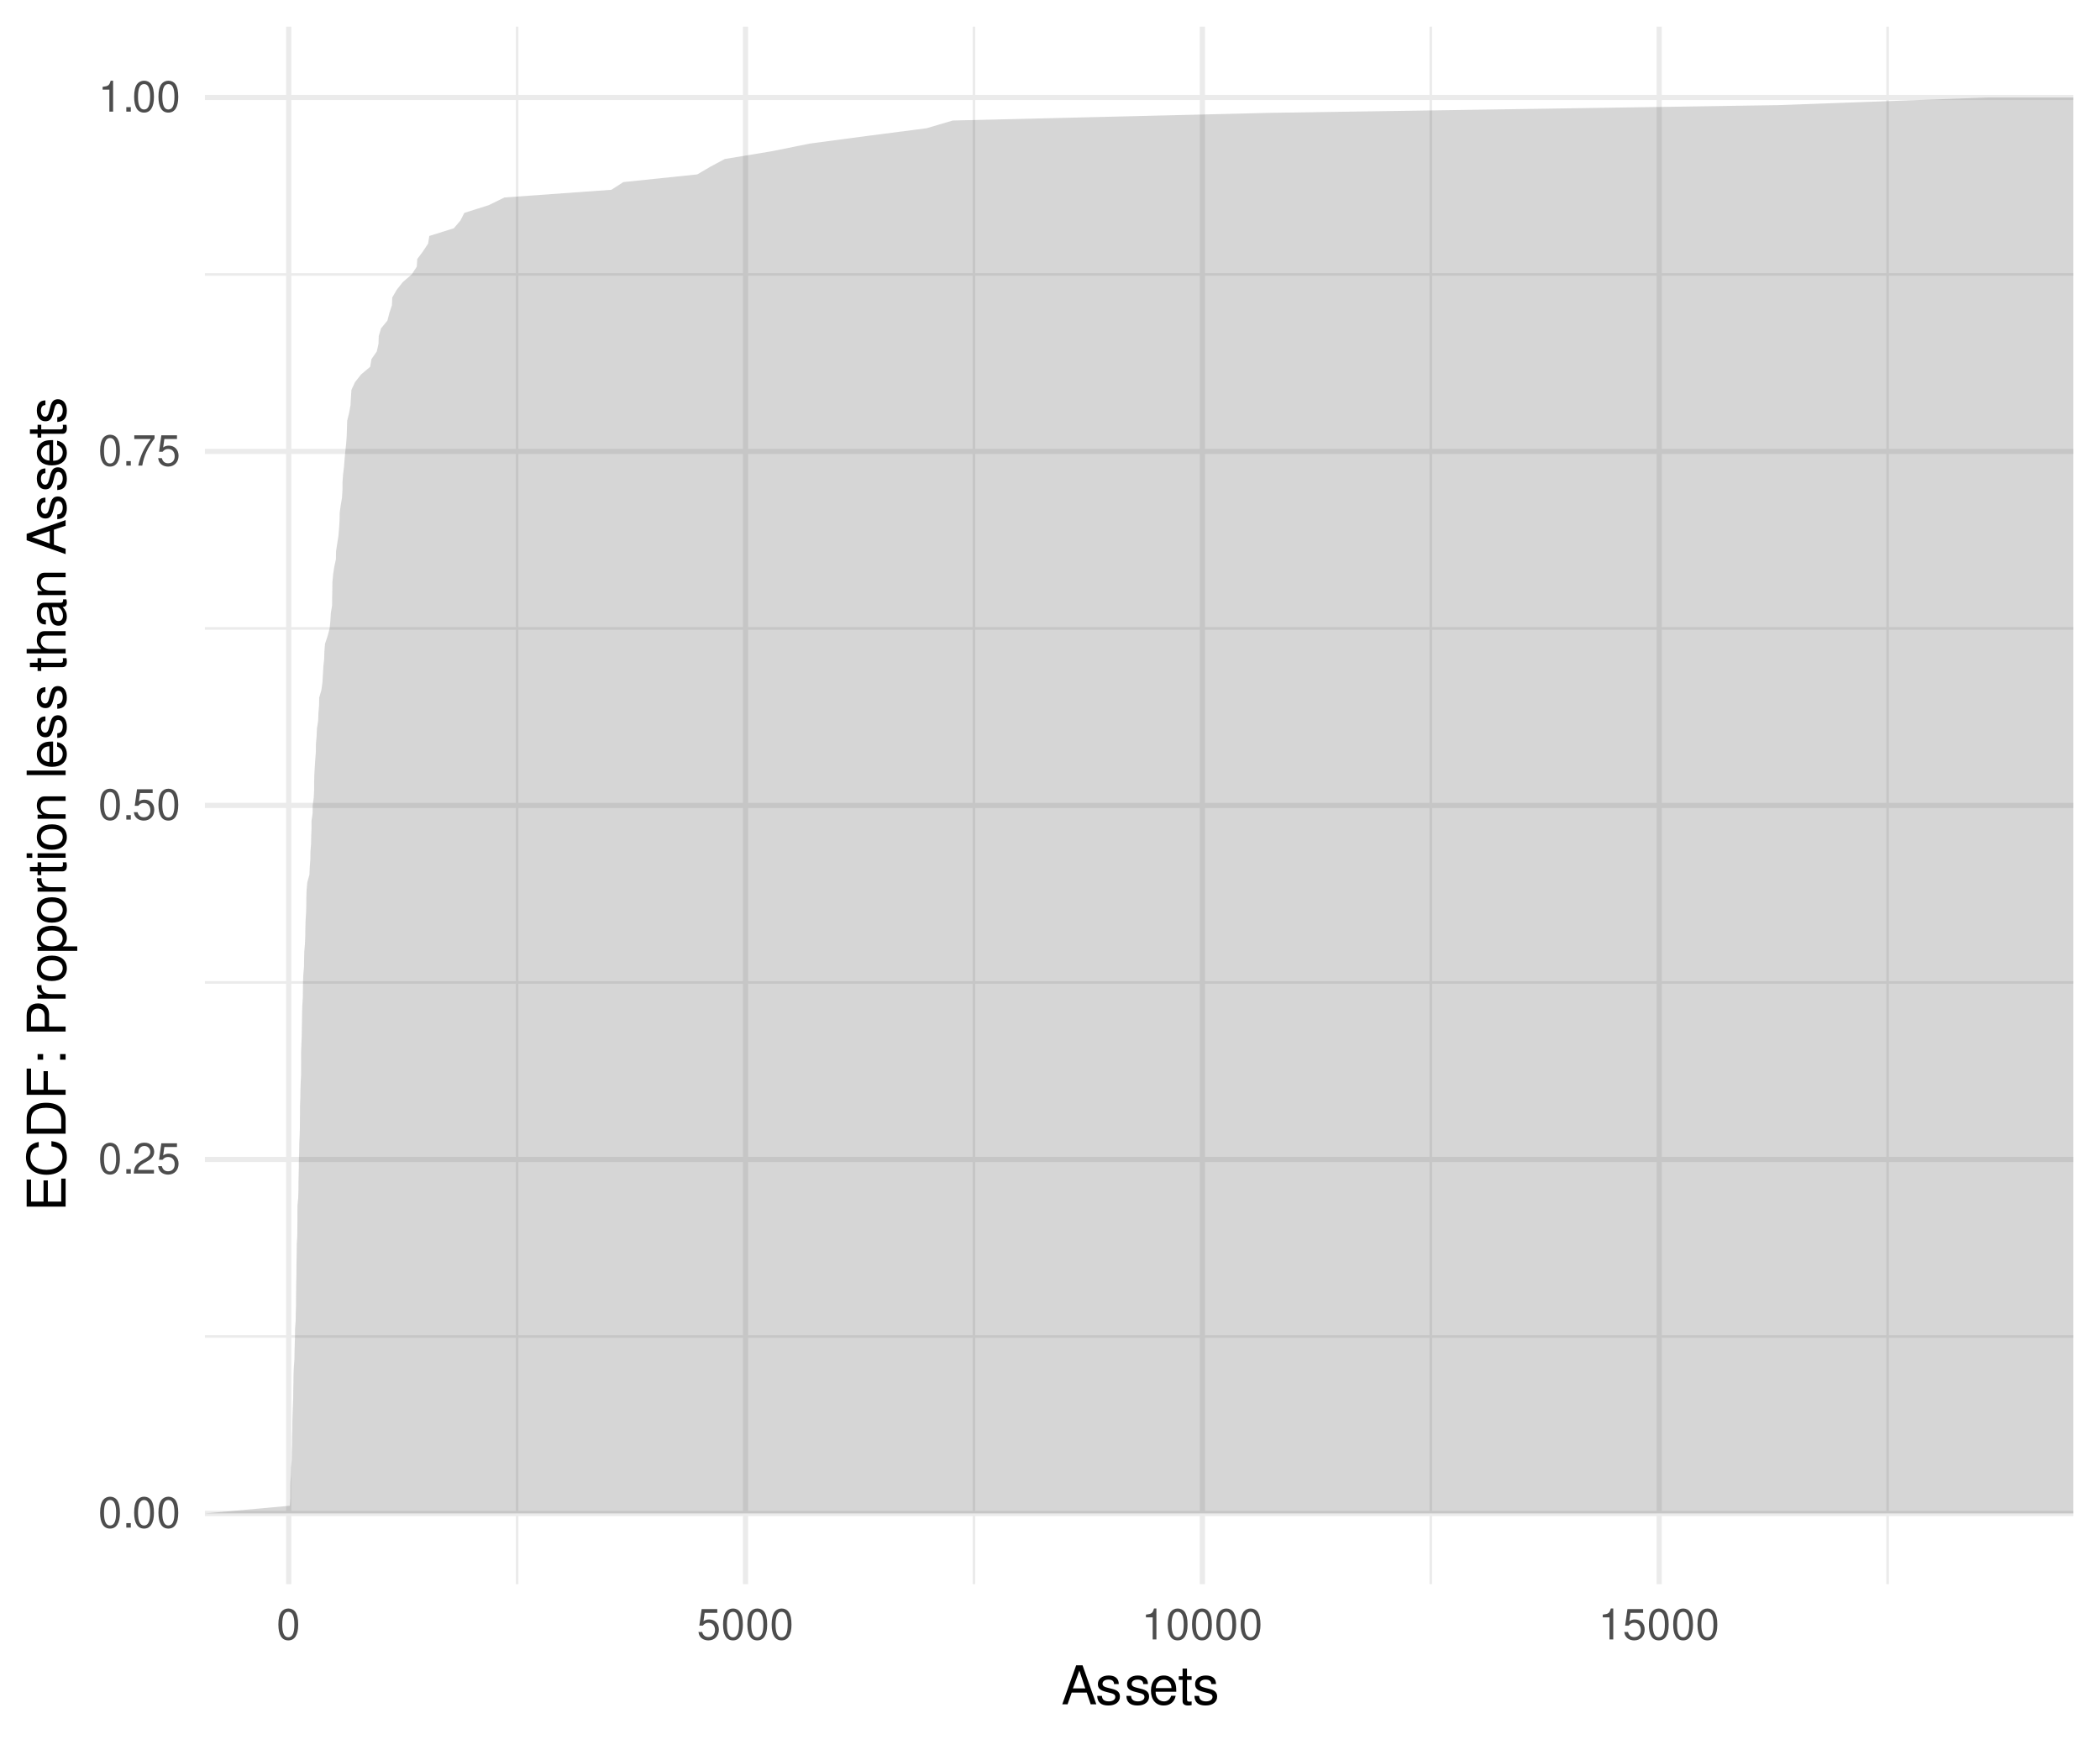 <?xml version="1.0" encoding="UTF-8"?>
<svg xmlns="http://www.w3.org/2000/svg" xmlns:xlink="http://www.w3.org/1999/xlink" width="432pt" height="360pt" viewBox="0 0 432 360" version="1.1">
<defs>
<g>
<symbol overflow="visible" id="glyph0-0">
<path style="stroke:none;" d=""/>
</symbol>
<symbol overflow="visible" id="glyph0-1">
<path style="stroke:none;" d="M 2.422 -6.359 C 1.844 -6.359 1.312 -6.094 0.984 -5.672 C 0.578 -5.109 0.375 -4.25 0.375 -3.078 C 0.375 -0.938 1.078 0.203 2.422 0.203 C 3.734 0.203 4.453 -0.938 4.453 -3.031 C 4.453 -4.25 4.266 -5.078 3.859 -5.672 C 3.531 -6.109 3.016 -6.359 2.422 -6.359 Z M 2.422 -5.672 C 3.25 -5.672 3.672 -4.828 3.672 -3.094 C 3.672 -1.281 3.266 -0.438 2.406 -0.438 C 1.578 -0.438 1.172 -1.312 1.172 -3.062 C 1.172 -4.828 1.578 -5.672 2.422 -5.672 Z M 2.422 -5.672 "/>
</symbol>
<symbol overflow="visible" id="glyph0-2">
<path style="stroke:none;" d="M 1.688 -0.922 L 0.766 -0.922 L 0.766 0 L 1.688 0 Z M 1.688 -0.922 "/>
</symbol>
<symbol overflow="visible" id="glyph0-3">
<path style="stroke:none;" d="M 4.453 -0.766 L 1.172 -0.766 C 1.25 -1.297 1.531 -1.625 2.297 -2.094 L 3.172 -2.594 C 4.047 -3.062 4.5 -3.719 4.5 -4.5 C 4.5 -5.031 4.281 -5.531 3.922 -5.875 C 3.547 -6.203 3.094 -6.359 2.5 -6.359 C 1.703 -6.359 1.125 -6.078 0.781 -5.531 C 0.547 -5.203 0.453 -4.797 0.438 -4.156 L 1.219 -4.156 C 1.234 -4.594 1.297 -4.844 1.406 -5.062 C 1.594 -5.438 2 -5.688 2.469 -5.688 C 3.172 -5.688 3.703 -5.172 3.703 -4.484 C 3.703 -3.969 3.406 -3.531 2.859 -3.219 L 2.047 -2.75 C 0.75 -2 0.375 -1.406 0.297 -0.016 L 4.453 -0.016 Z M 4.453 -0.766 "/>
</symbol>
<symbol overflow="visible" id="glyph0-4">
<path style="stroke:none;" d="M 4.188 -6.234 L 0.969 -6.234 L 0.5 -2.844 L 1.219 -2.844 C 1.578 -3.266 1.875 -3.422 2.359 -3.422 C 3.203 -3.422 3.719 -2.844 3.719 -1.922 C 3.719 -1.031 3.203 -0.484 2.359 -0.484 C 1.688 -0.484 1.266 -0.828 1.078 -1.531 L 0.312 -1.531 C 0.406 -1.016 0.5 -0.781 0.688 -0.547 C 1.031 -0.078 1.672 0.203 2.375 0.203 C 3.641 0.203 4.516 -0.719 4.516 -2.031 C 4.516 -3.266 3.688 -4.109 2.5 -4.109 C 2.062 -4.109 1.703 -4 1.344 -3.734 L 1.594 -5.469 L 4.188 -5.469 Z M 4.188 -6.234 "/>
</symbol>
<symbol overflow="visible" id="glyph0-5">
<path style="stroke:none;" d="M 4.578 -6.234 L 0.406 -6.234 L 0.406 -5.469 L 3.781 -5.469 C 2.281 -3.359 1.688 -2.047 1.219 0 L 2.047 0 C 2.391 -2 3.172 -3.719 4.578 -5.594 Z M 4.578 -6.234 "/>
</symbol>
<symbol overflow="visible" id="glyph0-6">
<path style="stroke:none;" d="M 2.281 -4.531 L 2.281 0 L 3.047 0 L 3.047 -6.359 L 2.547 -6.359 C 2.266 -5.391 2.094 -5.25 0.891 -5.094 L 0.891 -4.531 Z M 2.281 -4.531 "/>
</symbol>
<symbol overflow="visible" id="glyph1-0">
<path style="stroke:none;" d=""/>
</symbol>
<symbol overflow="visible" id="glyph1-1">
<path style="stroke:none;" d="M 5.219 -2.406 L 6.031 0 L 7.188 0 L 4.359 -8.016 L 3.047 -8.016 L 0.188 0 L 1.281 0 L 2.125 -2.406 Z M 4.922 -3.266 L 2.375 -3.266 L 3.703 -6.922 Z M 4.922 -3.266 "/>
</symbol>
<symbol overflow="visible" id="glyph1-2">
<path style="stroke:none;" d="M 4.812 -4.156 C 4.812 -5.297 4.062 -5.922 2.734 -5.922 C 1.391 -5.922 0.516 -5.234 0.516 -4.172 C 0.516 -3.266 0.984 -2.844 2.344 -2.516 L 3.203 -2.297 C 3.844 -2.141 4.094 -1.906 4.094 -1.5 C 4.094 -0.953 3.547 -0.594 2.75 -0.594 C 2.25 -0.594 1.844 -0.734 1.609 -0.984 C 1.469 -1.141 1.391 -1.312 1.344 -1.719 L 0.375 -1.719 C 0.422 -0.391 1.172 0.25 2.672 0.25 C 4.125 0.25 5.047 -0.469 5.047 -1.578 C 5.047 -2.438 4.562 -2.906 3.422 -3.172 L 2.547 -3.391 C 1.797 -3.562 1.469 -3.812 1.469 -4.219 C 1.469 -4.75 1.953 -5.078 2.688 -5.078 C 3.438 -5.078 3.828 -4.766 3.844 -4.156 Z M 4.812 -4.156 "/>
</symbol>
<symbol overflow="visible" id="glyph1-3">
<path style="stroke:none;" d="M 5.641 -2.578 C 5.641 -3.453 5.578 -3.984 5.406 -4.406 C 5.031 -5.359 4.156 -5.922 3.078 -5.922 C 1.469 -5.922 0.438 -4.703 0.438 -2.812 C 0.438 -0.906 1.438 0.25 3.062 0.25 C 4.375 0.25 5.297 -0.5 5.516 -1.75 L 4.594 -1.75 C 4.344 -0.984 3.828 -0.594 3.094 -0.594 C 2.516 -0.594 2.016 -0.859 1.703 -1.344 C 1.484 -1.672 1.406 -2 1.391 -2.578 Z M 1.422 -3.328 C 1.5 -4.391 2.141 -5.078 3.062 -5.078 C 4 -5.078 4.656 -4.359 4.656 -3.328 Z M 1.422 -3.328 "/>
</symbol>
<symbol overflow="visible" id="glyph1-4">
<path style="stroke:none;" d="M 2.797 -5.766 L 1.844 -5.766 L 1.844 -7.344 L 0.938 -7.344 L 0.938 -5.766 L 0.156 -5.766 L 0.156 -5.016 L 0.938 -5.016 L 0.938 -0.656 C 0.938 -0.062 1.328 0.25 2.047 0.25 C 2.281 0.25 2.484 0.234 2.797 0.172 L 2.797 -0.594 C 2.656 -0.562 2.547 -0.547 2.359 -0.547 C 1.953 -0.547 1.844 -0.656 1.844 -1.062 L 1.844 -5.016 L 2.797 -5.016 Z M 2.797 -5.766 "/>
</symbol>
<symbol overflow="visible" id="glyph2-0">
<path style="stroke:none;" d=""/>
</symbol>
<symbol overflow="visible" id="glyph2-1">
<path style="stroke:none;" d="M -3.656 -2.016 L -3.656 -6.375 L -4.547 -6.375 L -4.547 -2.016 L -7.109 -2.016 L -7.109 -6.547 L -8.016 -6.547 L -8.016 -0.984 L 0 -0.984 L 0 -6.75 L -0.906 -6.75 L -0.906 -2.016 Z M -3.656 -2.016 "/>
</symbol>
<symbol overflow="visible" id="glyph2-2">
<path style="stroke:none;" d="M -5.531 -7.281 C -7.297 -6.969 -8.156 -5.953 -8.156 -4.188 C -8.156 -3.109 -7.812 -2.25 -7.156 -1.656 C -6.359 -0.922 -5.219 -0.531 -3.922 -0.531 C -2.594 -0.531 -1.469 -0.938 -0.688 -1.688 C -0.047 -2.312 0.25 -3.109 0.25 -4.141 C 0.25 -6.109 -0.797 -7.203 -2.922 -7.453 L -2.922 -6.391 C -2.375 -6.297 -2 -6.188 -1.688 -6.031 C -1.016 -5.703 -0.656 -5.016 -0.656 -4.156 C -0.656 -2.562 -1.922 -1.547 -3.922 -1.547 C -5.984 -1.547 -7.25 -2.516 -7.25 -4.062 C -7.25 -4.719 -7.062 -5.328 -6.75 -5.656 C -6.469 -5.953 -6.141 -6.109 -5.531 -6.234 Z M -5.531 -7.281 "/>
</symbol>
<symbol overflow="visible" id="glyph2-3">
<path style="stroke:none;" d="M 0 -0.984 L 0 -4.062 C 0 -6.094 -1.516 -7.344 -4.016 -7.344 C -6.5 -7.344 -8.016 -6.109 -8.016 -4.062 L -8.016 -0.984 Z M -0.906 -2 L -7.109 -2 L -7.109 -3.891 C -7.109 -5.484 -6.047 -6.312 -4 -6.312 C -1.969 -6.312 -0.906 -5.484 -0.906 -3.891 Z M -0.906 -2 "/>
</symbol>
<symbol overflow="visible" id="glyph2-4">
<path style="stroke:none;" d="M -3.656 -2.016 L -3.656 -5.844 L -4.547 -5.844 L -4.547 -2.016 L -7.109 -2.016 L -7.109 -6.375 L -8.016 -6.375 L -8.016 -0.984 L 0 -0.984 L 0 -2.016 Z M -3.656 -2.016 "/>
</symbol>
<symbol overflow="visible" id="glyph2-5">
<path style="stroke:none;" d="M -1.141 -2.359 L -1.141 -1.203 L 0 -1.203 L 0 -2.359 Z M -5.766 -2.359 L -5.766 -1.203 L -4.625 -1.203 L -4.625 -2.359 Z M -5.766 -2.359 "/>
</symbol>
<symbol overflow="visible" id="glyph2-6">
<path style="stroke:none;" d=""/>
</symbol>
<symbol overflow="visible" id="glyph2-7">
<path style="stroke:none;" d="M -3.406 -2.031 L -3.406 -4.547 C -3.406 -5.172 -3.594 -5.672 -3.969 -6.094 C -4.406 -6.578 -4.922 -6.781 -5.672 -6.781 C -7.172 -6.781 -8.016 -5.891 -8.016 -4.312 L -8.016 -1 L 0 -1 L 0 -2.031 Z M -4.297 -2.031 L -7.109 -2.031 L -7.109 -4.156 C -7.109 -5.141 -6.594 -5.719 -5.703 -5.719 C -4.828 -5.719 -4.297 -5.141 -4.297 -4.156 Z M -4.297 -2.031 "/>
</symbol>
<symbol overflow="visible" id="glyph2-8">
<path style="stroke:none;" d="M -5.766 -0.766 L 0 -0.766 L 0 -1.688 L -2.984 -1.688 C -4.375 -1.688 -5 -2.266 -4.969 -3.531 L -5.891 -3.531 C -5.922 -3.375 -5.922 -3.281 -5.922 -3.172 C -5.922 -2.578 -5.578 -2.141 -4.719 -1.609 L -5.766 -1.609 Z M -5.766 -0.766 "/>
</symbol>
<symbol overflow="visible" id="glyph2-9">
<path style="stroke:none;" d="M -5.922 -2.984 C -5.922 -1.359 -4.781 -0.391 -2.844 -0.391 C -0.891 -0.391 0.25 -1.359 0.25 -3 C 0.25 -4.625 -0.906 -5.609 -2.797 -5.609 C -4.797 -5.609 -5.922 -4.656 -5.922 -2.984 Z M -5.078 -3 C -5.078 -4.031 -4.234 -4.656 -2.812 -4.656 C -1.438 -4.656 -0.594 -4.016 -0.594 -3 C -0.594 -1.984 -1.438 -1.359 -2.844 -1.359 C -4.234 -1.359 -5.078 -1.984 -5.078 -3 Z M -5.078 -3 "/>
</symbol>
<symbol overflow="visible" id="glyph2-10">
<path style="stroke:none;" d="M 2.391 -0.594 L 2.391 -1.516 L -0.609 -1.516 C -0.016 -2 0.25 -2.547 0.25 -3.281 C 0.25 -4.781 -0.953 -5.75 -2.781 -5.75 C -4.719 -5.75 -5.922 -4.812 -5.922 -3.281 C -5.922 -2.5 -5.578 -1.875 -4.891 -1.438 L -5.766 -1.438 L -5.766 -0.594 Z M -5.078 -3.125 C -5.078 -4.141 -4.188 -4.797 -2.812 -4.797 C -1.5 -4.797 -0.609 -4.125 -0.609 -3.125 C -0.609 -2.141 -1.484 -1.516 -2.844 -1.516 C -4.188 -1.516 -5.078 -2.141 -5.078 -3.125 Z M -5.078 -3.125 "/>
</symbol>
<symbol overflow="visible" id="glyph2-11">
<path style="stroke:none;" d="M -5.766 -2.797 L -5.766 -1.844 L -7.344 -1.844 L -7.344 -0.938 L -5.766 -0.938 L -5.766 -0.156 L -5.016 -0.156 L -5.016 -0.938 L -0.656 -0.938 C -0.062 -0.938 0.25 -1.328 0.25 -2.047 C 0.25 -2.281 0.234 -2.484 0.172 -2.797 L -0.594 -2.797 C -0.562 -2.656 -0.547 -2.547 -0.547 -2.359 C -0.547 -1.953 -0.656 -1.844 -1.062 -1.844 L -5.016 -1.844 L -5.016 -2.797 Z M -5.766 -2.797 "/>
</symbol>
<symbol overflow="visible" id="glyph2-12">
<path style="stroke:none;" d="M -5.766 -1.656 L -5.766 -0.734 L 0 -0.734 L 0 -1.656 Z M -8.016 -1.656 L -8.016 -0.719 L -6.859 -0.719 L -6.859 -1.656 Z M -8.016 -1.656 "/>
</symbol>
<symbol overflow="visible" id="glyph2-13">
<path style="stroke:none;" d="M -5.766 -0.766 L 0 -0.766 L 0 -1.688 L -3.172 -1.688 C -4.359 -1.688 -5.125 -2.312 -5.125 -3.25 C -5.125 -3.984 -4.688 -4.438 -4 -4.438 L 0 -4.438 L 0 -5.359 L -4.359 -5.359 C -5.312 -5.359 -5.922 -4.641 -5.922 -3.531 C -5.922 -2.672 -5.594 -2.125 -4.797 -1.609 L -5.766 -1.609 Z M -5.766 -0.766 "/>
</symbol>
<symbol overflow="visible" id="glyph2-14">
<path style="stroke:none;" d="M -8.016 -1.672 L -8.016 -0.75 L 0 -0.75 L 0 -1.672 Z M -8.016 -1.672 "/>
</symbol>
<symbol overflow="visible" id="glyph2-15">
<path style="stroke:none;" d="M -2.578 -5.641 C -3.453 -5.641 -3.984 -5.578 -4.406 -5.406 C -5.359 -5.031 -5.922 -4.156 -5.922 -3.078 C -5.922 -1.469 -4.703 -0.438 -2.812 -0.438 C -0.906 -0.438 0.25 -1.438 0.25 -3.062 C 0.25 -4.375 -0.5 -5.297 -1.75 -5.516 L -1.75 -4.594 C -0.984 -4.344 -0.594 -3.828 -0.594 -3.094 C -0.594 -2.516 -0.859 -2.016 -1.344 -1.703 C -1.672 -1.484 -2 -1.406 -2.578 -1.391 Z M -3.328 -1.422 C -4.391 -1.5 -5.078 -2.141 -5.078 -3.062 C -5.078 -4 -4.359 -4.656 -3.328 -4.656 Z M -3.328 -1.422 "/>
</symbol>
<symbol overflow="visible" id="glyph2-16">
<path style="stroke:none;" d="M -4.156 -4.812 C -5.297 -4.812 -5.922 -4.062 -5.922 -2.734 C -5.922 -1.391 -5.234 -0.516 -4.172 -0.516 C -3.266 -0.516 -2.844 -0.984 -2.516 -2.344 L -2.297 -3.203 C -2.141 -3.844 -1.906 -4.094 -1.5 -4.094 C -0.953 -4.094 -0.594 -3.547 -0.594 -2.75 C -0.594 -2.25 -0.734 -1.844 -0.984 -1.609 C -1.141 -1.469 -1.312 -1.391 -1.719 -1.344 L -1.719 -0.375 C -0.391 -0.422 0.25 -1.172 0.25 -2.672 C 0.25 -4.125 -0.469 -5.047 -1.578 -5.047 C -2.438 -5.047 -2.906 -4.562 -3.172 -3.422 L -3.391 -2.547 C -3.562 -1.797 -3.812 -1.469 -4.219 -1.469 C -4.75 -1.469 -5.078 -1.953 -5.078 -2.688 C -5.078 -3.438 -4.766 -3.828 -4.156 -3.844 Z M -4.156 -4.812 "/>
</symbol>
<symbol overflow="visible" id="glyph2-17">
<path style="stroke:none;" d="M -8.016 -0.766 L 0 -0.766 L 0 -1.688 L -3.172 -1.688 C -4.359 -1.688 -5.125 -2.297 -5.125 -3.25 C -5.125 -3.547 -5.031 -3.844 -4.875 -4.062 C -4.672 -4.328 -4.406 -4.438 -4 -4.438 L 0 -4.438 L 0 -5.344 L -4.359 -5.344 C -5.328 -5.344 -5.922 -4.656 -5.922 -3.531 C -5.922 -2.719 -5.672 -2.219 -4.969 -1.688 L -8.016 -1.688 Z M -8.016 -0.766 "/>
</symbol>
<symbol overflow="visible" id="glyph2-18">
<path style="stroke:none;" d="M -0.531 -5.891 C -0.516 -5.781 -0.516 -5.734 -0.516 -5.688 C -0.516 -5.375 -0.688 -5.188 -0.969 -5.188 L -4.359 -5.188 C -5.375 -5.188 -5.922 -4.438 -5.922 -3.031 C -5.922 -2.172 -5.688 -1.5 -5.266 -1.109 C -4.969 -0.844 -4.625 -0.734 -4.062 -0.719 L -4.062 -1.641 C -4.766 -1.719 -5.078 -2.141 -5.078 -2.984 C -5.078 -3.828 -4.781 -4.281 -4.219 -4.281 L -3.984 -4.281 C -3.594 -4.266 -3.438 -4.062 -3.344 -3.328 C -3.172 -2.031 -3.141 -1.828 -2.984 -1.469 C -2.703 -0.797 -2.203 -0.469 -1.453 -0.469 C -0.406 -0.469 0.25 -1.188 0.25 -2.359 C 0.25 -3.078 0 -3.656 -0.594 -4.312 C 0 -4.375 0.25 -4.656 0.25 -5.266 C 0.25 -5.453 0.234 -5.578 0.156 -5.891 Z M -1.812 -4.281 C -1.5 -4.281 -1.312 -4.188 -1.062 -3.922 C -0.719 -3.547 -0.547 -3.094 -0.547 -2.547 C -0.547 -1.844 -0.891 -1.422 -1.469 -1.422 C -2.078 -1.422 -2.391 -1.812 -2.531 -2.812 C -2.656 -3.781 -2.703 -3.969 -2.844 -4.281 Z M -1.812 -4.281 "/>
</symbol>
<symbol overflow="visible" id="glyph2-19">
<path style="stroke:none;" d="M -2.406 -5.219 L 0 -6.031 L 0 -7.188 L -8.016 -4.359 L -8.016 -3.047 L 0 -0.188 L 0 -1.281 L -2.406 -2.125 Z M -3.266 -4.922 L -3.266 -2.375 L -6.922 -3.703 Z M -3.266 -4.922 "/>
</symbol>
</g>
<clipPath id="clip1">
  <path d="M 42.152 274 L 426.523 274 L 426.523 276 L 42.152 276 Z M 42.152 274 "/>
</clipPath>
<clipPath id="clip2">
  <path d="M 42.152 201 L 426.523 201 L 426.523 203 L 42.152 203 Z M 42.152 201 "/>
</clipPath>
<clipPath id="clip3">
  <path d="M 42.152 128 L 426.523 128 L 426.523 130 L 42.152 130 Z M 42.152 128 "/>
</clipPath>
<clipPath id="clip4">
  <path d="M 42.152 56 L 426.523 56 L 426.523 57 L 42.152 57 Z M 42.152 56 "/>
</clipPath>
<clipPath id="clip5">
  <path d="M 106 5.48 L 107 5.48 L 107 325.852 L 106 325.852 Z M 106 5.48 "/>
</clipPath>
<clipPath id="clip6">
  <path d="M 200 5.48 L 201 5.48 L 201 325.852 L 200 325.852 Z M 200 5.48 "/>
</clipPath>
<clipPath id="clip7">
  <path d="M 294 5.48 L 295 5.48 L 295 325.852 L 294 325.852 Z M 294 5.48 "/>
</clipPath>
<clipPath id="clip8">
  <path d="M 388 5.48 L 389 5.48 L 389 325.852 L 388 325.852 Z M 388 5.48 "/>
</clipPath>
<clipPath id="clip9">
  <path d="M 42.152 310 L 426.523 310 L 426.523 312 L 42.152 312 Z M 42.152 310 "/>
</clipPath>
<clipPath id="clip10">
  <path d="M 42.152 237 L 426.523 237 L 426.523 240 L 42.152 240 Z M 42.152 237 "/>
</clipPath>
<clipPath id="clip11">
  <path d="M 42.152 165 L 426.523 165 L 426.523 167 L 42.152 167 Z M 42.152 165 "/>
</clipPath>
<clipPath id="clip12">
  <path d="M 42.152 92 L 426.523 92 L 426.523 94 L 42.152 94 Z M 42.152 92 "/>
</clipPath>
<clipPath id="clip13">
  <path d="M 42.152 19 L 426.523 19 L 426.523 21 L 42.152 21 Z M 42.152 19 "/>
</clipPath>
<clipPath id="clip14">
  <path d="M 58 5.48 L 60 5.48 L 60 325.852 L 58 325.852 Z M 58 5.48 "/>
</clipPath>
<clipPath id="clip15">
  <path d="M 152 5.48 L 154 5.48 L 154 325.852 L 152 325.852 Z M 152 5.48 "/>
</clipPath>
<clipPath id="clip16">
  <path d="M 246 5.48 L 248 5.48 L 248 325.852 L 246 325.852 Z M 246 5.48 "/>
</clipPath>
<clipPath id="clip17">
  <path d="M 340 5.48 L 342 5.48 L 342 325.852 L 340 325.852 Z M 340 5.48 "/>
</clipPath>
<clipPath id="clip18">
  <path d="M 42.152 20 L 426.523 20 L 426.523 312 L 42.152 312 Z M 42.152 20 "/>
</clipPath>
</defs>
<g id="surface2921">
<rect x="0" y="0" width="432" height="360" style="fill:rgb(100%,100%,100%);fill-opacity:1;stroke:none;"/>
<g clip-path="url(#clip1)" clip-rule="nonzero">
<path style="fill:none;stroke-width:0.533;stroke-linecap:butt;stroke-linejoin:round;stroke:rgb(92.157%,92.157%,92.157%);stroke-opacity:1;stroke-miterlimit:10;" d="M 42.152 274.883 L 426.52 274.883 "/>
</g>
<g clip-path="url(#clip2)" clip-rule="nonzero">
<path style="fill:none;stroke-width:0.533;stroke-linecap:butt;stroke-linejoin:round;stroke:rgb(92.157%,92.157%,92.157%);stroke-opacity:1;stroke-miterlimit:10;" d="M 42.152 202.07 L 426.52 202.07 "/>
</g>
<g clip-path="url(#clip3)" clip-rule="nonzero">
<path style="fill:none;stroke-width:0.533;stroke-linecap:butt;stroke-linejoin:round;stroke:rgb(92.157%,92.157%,92.157%);stroke-opacity:1;stroke-miterlimit:10;" d="M 42.152 129.258 L 426.52 129.258 "/>
</g>
<g clip-path="url(#clip4)" clip-rule="nonzero">
<path style="fill:none;stroke-width:0.533;stroke-linecap:butt;stroke-linejoin:round;stroke:rgb(92.157%,92.157%,92.157%);stroke-opacity:1;stroke-miterlimit:10;" d="M 42.152 56.449 L 426.52 56.449 "/>
</g>
<g clip-path="url(#clip5)" clip-rule="nonzero">
<path style="fill:none;stroke-width:0.533;stroke-linecap:butt;stroke-linejoin:round;stroke:rgb(92.157%,92.157%,92.157%);stroke-opacity:1;stroke-miterlimit:10;" d="M 106.379 325.848 L 106.379 5.48 "/>
</g>
<g clip-path="url(#clip6)" clip-rule="nonzero">
<path style="fill:none;stroke-width:0.533;stroke-linecap:butt;stroke-linejoin:round;stroke:rgb(92.157%,92.157%,92.157%);stroke-opacity:1;stroke-miterlimit:10;" d="M 200.355 325.848 L 200.355 5.48 "/>
</g>
<g clip-path="url(#clip7)" clip-rule="nonzero">
<path style="fill:none;stroke-width:0.533;stroke-linecap:butt;stroke-linejoin:round;stroke:rgb(92.157%,92.157%,92.157%);stroke-opacity:1;stroke-miterlimit:10;" d="M 294.332 325.848 L 294.332 5.48 "/>
</g>
<g clip-path="url(#clip8)" clip-rule="nonzero">
<path style="fill:none;stroke-width:0.533;stroke-linecap:butt;stroke-linejoin:round;stroke:rgb(92.157%,92.157%,92.157%);stroke-opacity:1;stroke-miterlimit:10;" d="M 388.309 325.848 L 388.309 5.48 "/>
</g>
<g clip-path="url(#clip9)" clip-rule="nonzero">
<path style="fill:none;stroke-width:1.067;stroke-linecap:butt;stroke-linejoin:round;stroke:rgb(92.157%,92.157%,92.157%);stroke-opacity:1;stroke-miterlimit:10;" d="M 42.152 311.285 L 426.52 311.285 "/>
</g>
<g clip-path="url(#clip10)" clip-rule="nonzero">
<path style="fill:none;stroke-width:1.067;stroke-linecap:butt;stroke-linejoin:round;stroke:rgb(92.157%,92.157%,92.157%);stroke-opacity:1;stroke-miterlimit:10;" d="M 42.152 238.477 L 426.52 238.477 "/>
</g>
<g clip-path="url(#clip11)" clip-rule="nonzero">
<path style="fill:none;stroke-width:1.067;stroke-linecap:butt;stroke-linejoin:round;stroke:rgb(92.157%,92.157%,92.157%);stroke-opacity:1;stroke-miterlimit:10;" d="M 42.152 165.664 L 426.52 165.664 "/>
</g>
<g clip-path="url(#clip12)" clip-rule="nonzero">
<path style="fill:none;stroke-width:1.067;stroke-linecap:butt;stroke-linejoin:round;stroke:rgb(92.157%,92.157%,92.157%);stroke-opacity:1;stroke-miterlimit:10;" d="M 42.152 92.852 L 426.52 92.852 "/>
</g>
<g clip-path="url(#clip13)" clip-rule="nonzero">
<path style="fill:none;stroke-width:1.067;stroke-linecap:butt;stroke-linejoin:round;stroke:rgb(92.157%,92.157%,92.157%);stroke-opacity:1;stroke-miterlimit:10;" d="M 42.152 20.043 L 426.52 20.043 "/>
</g>
<g clip-path="url(#clip14)" clip-rule="nonzero">
<path style="fill:none;stroke-width:1.067;stroke-linecap:butt;stroke-linejoin:round;stroke:rgb(92.157%,92.157%,92.157%);stroke-opacity:1;stroke-miterlimit:10;" d="M 59.391 325.848 L 59.391 5.48 "/>
</g>
<g clip-path="url(#clip15)" clip-rule="nonzero">
<path style="fill:none;stroke-width:1.067;stroke-linecap:butt;stroke-linejoin:round;stroke:rgb(92.157%,92.157%,92.157%);stroke-opacity:1;stroke-miterlimit:10;" d="M 153.367 325.848 L 153.367 5.48 "/>
</g>
<g clip-path="url(#clip16)" clip-rule="nonzero">
<path style="fill:none;stroke-width:1.067;stroke-linecap:butt;stroke-linejoin:round;stroke:rgb(92.157%,92.157%,92.157%);stroke-opacity:1;stroke-miterlimit:10;" d="M 247.344 325.848 L 247.344 5.48 "/>
</g>
<g clip-path="url(#clip17)" clip-rule="nonzero">
<path style="fill:none;stroke-width:1.067;stroke-linecap:butt;stroke-linejoin:round;stroke:rgb(92.157%,92.157%,92.157%);stroke-opacity:1;stroke-miterlimit:10;" d="M 341.32 325.848 L 341.32 5.48 "/>
</g>
<g clip-path="url(#clip18)" clip-rule="nonzero">
<path style=" stroke:none;fill-rule:nonzero;fill:rgb(20%,20%,20%);fill-opacity:0.2;" d="M 42.152 311.285 L 59.621 309.703 L 59.715 308.121 L 59.715 306.539 L 59.738 304.957 L 59.844 303.371 L 59.883 301.789 L 60.008 300.207 L 60.023 298.625 L 60.074 297.043 L 60.082 295.457 L 60.137 293.875 L 60.141 292.293 L 60.191 290.711 L 60.254 289.129 L 60.312 287.543 L 60.328 285.961 L 60.363 284.379 L 60.383 282.797 L 60.445 281.211 L 60.566 279.629 L 60.59 278.047 L 60.633 276.465 L 60.688 274.883 L 60.699 273.297 L 60.82 271.715 L 60.844 270.133 L 60.895 268.551 L 60.902 266.969 L 60.918 265.383 L 60.934 263.801 L 60.98 262.219 L 60.984 260.637 L 61.008 259.055 L 61.043 257.469 L 61.047 255.887 L 61.152 254.305 L 61.168 252.723 L 61.184 251.137 L 61.184 249.555 L 61.195 247.973 L 61.344 246.391 L 61.398 244.809 L 61.402 243.223 L 61.438 241.641 L 61.469 240.059 L 61.484 238.477 L 61.543 236.895 L 61.562 235.309 L 61.633 233.727 L 61.688 232.145 L 61.695 230.562 L 61.715 228.98 L 61.719 227.395 L 61.785 225.812 L 61.801 224.23 L 61.855 222.648 L 61.934 221.062 L 61.941 217.898 L 61.941 216.316 L 62.004 214.734 L 62.07 213.148 L 62.09 211.566 L 62.121 209.984 L 62.141 208.402 L 62.188 206.82 L 62.293 205.234 L 62.332 202.07 L 62.395 200.488 L 62.535 198.906 L 62.559 197.32 L 62.594 195.738 L 62.73 194.156 L 62.797 192.574 L 62.816 190.988 L 62.859 189.406 L 62.961 187.824 L 63.012 186.242 L 63.016 184.66 L 63.07 183.074 L 63.211 181.492 L 63.652 179.91 L 63.723 178.328 L 63.844 176.746 L 63.863 175.16 L 63.992 173.578 L 64.016 171.996 L 64.082 170.414 L 64.086 168.832 L 64.309 167.246 L 64.324 165.664 L 64.543 164.082 L 64.617 162.5 L 64.621 160.914 L 64.664 159.332 L 64.754 157.75 L 64.859 156.168 L 64.98 154.586 L 64.992 153 L 65.133 151.418 L 65.199 149.836 L 65.449 148.254 L 65.504 146.672 L 65.637 145.086 L 65.66 143.504 L 66.117 141.922 L 66.332 140.34 L 66.426 138.754 L 66.516 137.172 L 66.68 135.59 L 66.73 134.008 L 66.859 132.426 L 67.387 130.84 L 67.809 129.258 L 67.965 127.676 L 68.059 126.094 L 68.32 124.512 L 68.328 122.926 L 68.363 121.344 L 68.379 119.762 L 68.527 118.18 L 68.762 116.598 L 69.105 115.012 L 69.125 113.43 L 69.363 111.848 L 69.617 110.266 L 69.75 108.68 L 69.852 107.098 L 69.875 105.516 L 70.09 103.934 L 70.355 102.352 L 70.453 100.766 L 70.457 99.184 L 70.574 97.602 L 70.766 96.02 L 70.887 94.438 L 71.035 92.852 L 71.207 91.27 L 71.32 89.688 L 71.422 86.523 L 71.816 84.938 L 72.102 83.355 L 72.188 81.773 L 72.293 80.191 L 73.031 78.605 L 74.277 77.023 L 76.152 75.441 L 76.418 73.859 L 77.52 72.277 L 77.863 70.691 L 77.914 69.109 L 78.395 67.527 L 79.695 65.945 L 80.102 64.363 L 80.629 62.777 L 80.691 61.195 L 81.605 59.613 L 82.852 58.031 L 84.688 56.449 L 85.734 54.863 L 85.84 53.281 L 87.012 51.699 L 88.062 50.117 L 88.316 48.531 L 93.359 46.949 L 94.711 45.367 L 95.516 43.785 L 100.527 42.203 L 103.766 40.617 L 125.77 39.035 L 128.23 37.453 L 143.445 35.871 L 146.137 34.289 L 149.098 32.703 L 158.684 31.121 L 166.555 29.539 L 178.41 27.957 L 190.609 26.375 L 195.996 24.789 L 261.34 23.207 L 365.699 21.625 L 409.051 20.043 L 426.52 20.043 L 426.52 311.285 Z M 42.152 311.285 "/>
</g>
<g style="fill:rgb(30.196%,30.196%,30.196%);fill-opacity:1;">
  <use xlink:href="#glyph0-1" x="20.219" y="314.2"/>
  <use xlink:href="#glyph0-2" x="25.219" y="314.2"/>
  <use xlink:href="#glyph0-1" x="27.219" y="314.2"/>
  <use xlink:href="#glyph0-1" x="32.219" y="314.2"/>
</g>
<g style="fill:rgb(30.196%,30.196%,30.196%);fill-opacity:1;">
  <use xlink:href="#glyph0-1" x="20.219" y="241.392"/>
  <use xlink:href="#glyph0-2" x="25.219" y="241.392"/>
  <use xlink:href="#glyph0-3" x="27.219" y="241.392"/>
  <use xlink:href="#glyph0-4" x="32.219" y="241.392"/>
</g>
<g style="fill:rgb(30.196%,30.196%,30.196%);fill-opacity:1;">
  <use xlink:href="#glyph0-1" x="20.219" y="168.579"/>
  <use xlink:href="#glyph0-2" x="25.219" y="168.579"/>
  <use xlink:href="#glyph0-4" x="27.219" y="168.579"/>
  <use xlink:href="#glyph0-1" x="32.219" y="168.579"/>
</g>
<g style="fill:rgb(30.196%,30.196%,30.196%);fill-opacity:1;">
  <use xlink:href="#glyph0-1" x="20.219" y="95.767"/>
  <use xlink:href="#glyph0-2" x="25.219" y="95.767"/>
  <use xlink:href="#glyph0-5" x="27.219" y="95.767"/>
  <use xlink:href="#glyph0-4" x="32.219" y="95.767"/>
</g>
<g style="fill:rgb(30.196%,30.196%,30.196%);fill-opacity:1;">
  <use xlink:href="#glyph0-6" x="20.219" y="22.958"/>
  <use xlink:href="#glyph0-2" x="25.219" y="22.958"/>
  <use xlink:href="#glyph0-1" x="27.219" y="22.958"/>
  <use xlink:href="#glyph0-1" x="32.219" y="22.958"/>
</g>
<g style="fill:rgb(30.196%,30.196%,30.196%);fill-opacity:1;">
  <use xlink:href="#glyph0-1" x="56.891" y="337.196"/>
</g>
<g style="fill:rgb(30.196%,30.196%,30.196%);fill-opacity:1;">
  <use xlink:href="#glyph0-4" x="143.367" y="337.196"/>
  <use xlink:href="#glyph0-1" x="148.367" y="337.196"/>
  <use xlink:href="#glyph0-1" x="153.367" y="337.196"/>
  <use xlink:href="#glyph0-1" x="158.367" y="337.196"/>
</g>
<g style="fill:rgb(30.196%,30.196%,30.196%);fill-opacity:1;">
  <use xlink:href="#glyph0-6" x="234.844" y="337.196"/>
  <use xlink:href="#glyph0-1" x="239.844" y="337.196"/>
  <use xlink:href="#glyph0-1" x="244.844" y="337.196"/>
  <use xlink:href="#glyph0-1" x="249.844" y="337.196"/>
  <use xlink:href="#glyph0-1" x="254.844" y="337.196"/>
</g>
<g style="fill:rgb(30.196%,30.196%,30.196%);fill-opacity:1;">
  <use xlink:href="#glyph0-6" x="328.82" y="337.196"/>
  <use xlink:href="#glyph0-4" x="333.82" y="337.196"/>
  <use xlink:href="#glyph0-1" x="338.82" y="337.196"/>
  <use xlink:href="#glyph0-1" x="343.82" y="337.196"/>
  <use xlink:href="#glyph0-1" x="348.82" y="337.196"/>
</g>
<g style="fill:rgb(0%,0%,0%);fill-opacity:1;">
  <use xlink:href="#glyph1-1" x="218.336" y="350.538"/>
  <use xlink:href="#glyph1-2" x="225.336" y="350.538"/>
  <use xlink:href="#glyph1-2" x="231.336" y="350.538"/>
  <use xlink:href="#glyph1-3" x="236.336" y="350.538"/>
  <use xlink:href="#glyph1-4" x="242.336" y="350.538"/>
  <use xlink:href="#glyph1-2" x="245.336" y="350.538"/>
</g>
<g style="fill:rgb(0%,0%,0%);fill-opacity:1;">
  <use xlink:href="#glyph2-1" x="13.499" y="249.164"/>
  <use xlink:href="#glyph2-2" x="13.499" y="242.164"/>
  <use xlink:href="#glyph2-3" x="13.499" y="234.164"/>
  <use xlink:href="#glyph2-4" x="13.499" y="226.164"/>
  <use xlink:href="#glyph2-5" x="13.499" y="219.164"/>
  <use xlink:href="#glyph2-6" x="13.499" y="216.164"/>
  <use xlink:href="#glyph2-7" x="13.499" y="213.164"/>
  <use xlink:href="#glyph2-8" x="13.499" y="206.164"/>
  <use xlink:href="#glyph2-9" x="13.499" y="202.164"/>
  <use xlink:href="#glyph2-10" x="13.499" y="196.164"/>
  <use xlink:href="#glyph2-9" x="13.499" y="190.164"/>
  <use xlink:href="#glyph2-8" x="13.499" y="184.164"/>
  <use xlink:href="#glyph2-11" x="13.499" y="180.164"/>
  <use xlink:href="#glyph2-12" x="13.499" y="177.164"/>
  <use xlink:href="#glyph2-9" x="13.499" y="175.164"/>
  <use xlink:href="#glyph2-13" x="13.499" y="169.164"/>
  <use xlink:href="#glyph2-6" x="13.499" y="163.164"/>
  <use xlink:href="#glyph2-14" x="13.499" y="160.164"/>
  <use xlink:href="#glyph2-15" x="13.499" y="158.164"/>
  <use xlink:href="#glyph2-16" x="13.499" y="152.164"/>
  <use xlink:href="#glyph2-16" x="13.499" y="146.164"/>
  <use xlink:href="#glyph2-6" x="13.499" y="141.164"/>
  <use xlink:href="#glyph2-11" x="13.499" y="138.164"/>
  <use xlink:href="#glyph2-17" x="13.499" y="135.164"/>
  <use xlink:href="#glyph2-18" x="13.499" y="129.164"/>
  <use xlink:href="#glyph2-13" x="13.499" y="123.164"/>
  <use xlink:href="#glyph2-6" x="13.499" y="117.164"/>
  <use xlink:href="#glyph2-19" x="13.499" y="114.164"/>
  <use xlink:href="#glyph2-16" x="13.499" y="107.164"/>
  <use xlink:href="#glyph2-16" x="13.499" y="101.164"/>
  <use xlink:href="#glyph2-15" x="13.499" y="96.164"/>
  <use xlink:href="#glyph2-11" x="13.499" y="90.164"/>
  <use xlink:href="#glyph2-16" x="13.499" y="87.164"/>
</g>
</g>
</svg>
